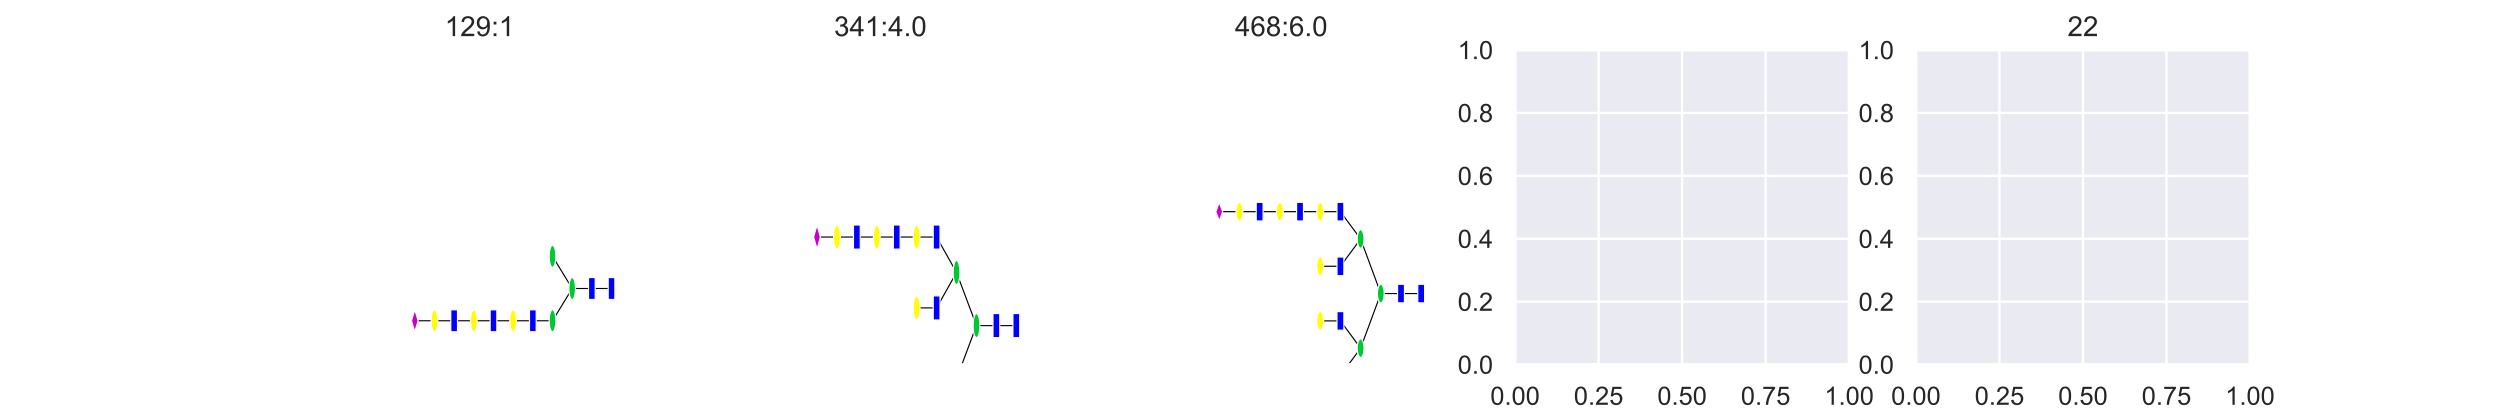 <?xml version="1.0" encoding="utf-8" standalone="no"?>
<!DOCTYPE svg PUBLIC "-//W3C//DTD SVG 1.1//EN"
  "http://www.w3.org/Graphics/SVG/1.1/DTD/svg11.dtd">
<!-- Created with matplotlib (https://matplotlib.org/) -->
<svg height="180pt" version="1.1" viewBox="0 0 1080 180" width="1080pt" xmlns="http://www.w3.org/2000/svg" xmlns:xlink="http://www.w3.org/1999/xlink">
 <defs>
  <style type="text/css">
*{stroke-linecap:butt;stroke-linejoin:round;}
  </style>
 </defs>
 <g id="figure_1">
  <g id="patch_1">
   <path d="M 0 180 
L 1080 180 
L 1080 0 
L 0 0 
z
" style="fill:#ffffff;"/>
  </g>
  <g id="axes_1">
   <g id="patch_2">
    <path d="M 135 157.5 
L 279.31 157.5 
L 279.31 21.6 
L 135 21.6 
z
" style="fill:#ffffff;"/>
   </g>
   <g id="patch_3">
    <path clip-path="url(#pb19d1fcb96)" d="M 187.693 138.563 
L 179.194 138.563 
" style="stroke:#000000;stroke-linejoin:miter;stroke-width:0.5;"/>
   </g>
   <g id="patch_4">
    <path clip-path="url(#pb19d1fcb96)" d="M 196.192 138.563 
L 187.693 138.563 
" style="stroke:#000000;stroke-linejoin:miter;stroke-width:0.5;"/>
   </g>
   <g id="patch_5">
    <path clip-path="url(#pb19d1fcb96)" d="M 204.691 138.563 
L 196.192 138.563 
" style="stroke:#000000;stroke-linejoin:miter;stroke-width:0.5;"/>
   </g>
   <g id="patch_6">
    <path clip-path="url(#pb19d1fcb96)" d="M 213.189 138.563 
L 204.691 138.563 
" style="stroke:#000000;stroke-linejoin:miter;stroke-width:0.5;"/>
   </g>
   <g id="patch_7">
    <path clip-path="url(#pb19d1fcb96)" d="M 221.688 138.563 
L 213.189 138.563 
" style="stroke:#000000;stroke-linejoin:miter;stroke-width:0.5;"/>
   </g>
   <g id="patch_8">
    <path clip-path="url(#pb19d1fcb96)" d="M 230.187 138.563 
L 221.688 138.563 
" style="stroke:#000000;stroke-linejoin:miter;stroke-width:0.5;"/>
   </g>
   <g id="patch_9">
    <path clip-path="url(#pb19d1fcb96)" d="M 238.686 138.563 
L 230.187 138.563 
" style="stroke:#000000;stroke-linejoin:miter;stroke-width:0.5;"/>
   </g>
   <g id="patch_10">
    <path clip-path="url(#pb19d1fcb96)" d="M 247.185 124.639 
L 238.686 138.563 
" style="stroke:#000000;stroke-linejoin:miter;stroke-width:0.5;"/>
   </g>
   <g id="patch_11">
    <path clip-path="url(#pb19d1fcb96)" d="M 247.185 124.639 
L 238.686 110.715 
" style="stroke:#000000;stroke-linejoin:miter;stroke-width:0.5;"/>
   </g>
   <g id="patch_12">
    <path clip-path="url(#pb19d1fcb96)" d="M 255.684 124.639 
L 247.185 124.639 
" style="stroke:#000000;stroke-linejoin:miter;stroke-width:0.5;"/>
   </g>
   <g id="patch_13">
    <path clip-path="url(#pb19d1fcb96)" d="M 264.182 124.639 
L 255.684 124.639 
" style="stroke:#000000;stroke-linejoin:miter;stroke-width:0.5;"/>
   </g>
   <g id="a34cf19bbc854d8590996428c7797530-1-node">
    <path clip-path="url(#pb19d1fcb96)" d="M 265.627 119.905 
L 265.627 129.373 
L 262.738 129.373 
L 262.738 119.905 
L 265.627 119.905 
z
" style="fill:#0000ff;stroke:#ffffff;stroke-linejoin:miter;stroke-width:0.5;"/>
   </g>
   <g id="a34cf19bbc854d8590996428c7797530-3-node">
    <path clip-path="url(#pb19d1fcb96)" d="M 257.128 119.905 
L 257.128 129.373 
L 254.239 129.373 
L 254.239 119.905 
L 257.128 119.905 
z
" style="fill:#0000ff;stroke:#ffffff;stroke-linejoin:miter;stroke-width:0.5;"/>
   </g>
   <g id="a34cf19bbc854d8590996428c7797530-5-node">
    <path clip-path="url(#pb19d1fcb96)" d="M 247.185 129.373 
C 247.568 129.373 247.935 128.874 248.206 127.987 
C 248.477 127.099 248.63 125.894 248.63 124.639 
C 248.63 123.383 248.477 122.179 248.206 121.291 
C 247.935 120.404 247.568 119.905 247.185 119.905 
C 246.802 119.905 246.434 120.404 246.163 121.291 
C 245.892 122.179 245.74 123.383 245.74 124.639 
C 245.74 125.894 245.892 127.099 246.163 127.987 
C 246.434 128.874 246.802 129.373 247.185 129.373 
z
" style="fill:#00c832;stroke:#ffffff;stroke-linejoin:miter;stroke-width:0.5;"/>
   </g>
   <g id="a34cf19bbc854d8590996428c7797530-7-node">
    <path clip-path="url(#pb19d1fcb96)" d="M 238.686 143.297 
C 239.069 143.297 239.437 142.799 239.708 141.911 
C 239.978 141.023 240.131 139.819 240.131 138.563 
C 240.131 137.308 239.978 136.103 239.708 135.216 
C 239.437 134.328 239.069 133.829 238.686 133.829 
C 238.303 133.829 237.935 134.328 237.664 135.216 
C 237.393 136.103 237.241 137.308 237.241 138.563 
C 237.241 139.819 237.393 141.023 237.664 141.911 
C 237.935 142.799 238.303 143.297 238.686 143.297 
z
" style="fill:#00c832;stroke:#ffffff;stroke-linejoin:miter;stroke-width:0.5;"/>
   </g>
   <g id="a34cf19bbc854d8590996428c7797530-8-node">
    <path clip-path="url(#pb19d1fcb96)" d="M 231.632 133.829 
L 231.632 143.297 
L 228.742 143.297 
L 228.742 133.829 
L 231.632 133.829 
z
" style="fill:#0000ff;stroke:#ffffff;stroke-linejoin:miter;stroke-width:0.5;"/>
   </g>
   <g id="a34cf19bbc854d8590996428c7797530-10-node">
    <path clip-path="url(#pb19d1fcb96)" d="M 221.688 143.297 
C 222.071 143.297 222.439 142.799 222.71 141.911 
C 222.981 141.023 223.133 139.819 223.133 138.563 
C 223.133 137.308 222.981 136.103 222.71 135.216 
C 222.439 134.328 222.071 133.829 221.688 133.829 
C 221.305 133.829 220.938 134.328 220.667 135.216 
C 220.396 136.103 220.243 137.308 220.243 138.563 
C 220.243 139.819 220.396 141.023 220.667 141.911 
C 220.938 142.799 221.305 143.297 221.688 143.297 
z
" style="fill:#ffff00;stroke:#ffffff;stroke-linejoin:miter;stroke-width:0.5;"/>
   </g>
   <g id="a34cf19bbc854d8590996428c7797530-11-node">
    <path clip-path="url(#pb19d1fcb96)" d="M 214.634 133.829 
L 214.634 143.297 
L 211.745 143.297 
L 211.745 133.829 
L 214.634 133.829 
z
" style="fill:#0000ff;stroke:#ffffff;stroke-linejoin:miter;stroke-width:0.5;"/>
   </g>
   <g id="a34cf19bbc854d8590996428c7797530-13-node">
    <path clip-path="url(#pb19d1fcb96)" d="M 204.691 143.297 
C 205.074 143.297 205.441 142.799 205.712 141.911 
C 205.983 141.023 206.135 139.819 206.135 138.563 
C 206.135 137.308 205.983 136.103 205.712 135.216 
C 205.441 134.328 205.074 133.829 204.691 133.829 
C 204.307 133.829 203.94 134.328 203.669 135.216 
C 203.398 136.103 203.246 137.308 203.246 138.563 
C 203.246 139.819 203.398 141.023 203.669 141.911 
C 203.94 142.799 204.307 143.297 204.691 143.297 
z
" style="fill:#ffff00;stroke:#ffffff;stroke-linejoin:miter;stroke-width:0.5;"/>
   </g>
   <g id="a34cf19bbc854d8590996428c7797530-14-node">
    <path clip-path="url(#pb19d1fcb96)" d="M 197.636 133.829 
L 197.636 143.297 
L 194.747 143.297 
L 194.747 133.829 
L 197.636 133.829 
z
" style="fill:#0000ff;stroke:#ffffff;stroke-linejoin:miter;stroke-width:0.5;"/>
   </g>
   <g id="a34cf19bbc854d8590996428c7797530-16-node">
    <path clip-path="url(#pb19d1fcb96)" d="M 187.693 143.297 
C 188.076 143.297 188.444 142.799 188.714 141.911 
C 188.985 141.023 189.138 139.819 189.138 138.563 
C 189.138 137.308 188.985 136.103 188.714 135.216 
C 188.444 134.328 188.076 133.829 187.693 133.829 
C 187.31 133.829 186.942 134.328 186.671 135.216 
C 186.4 136.103 186.248 137.308 186.248 138.563 
C 186.248 139.819 186.4 141.023 186.671 141.911 
C 186.942 142.799 187.31 143.297 187.693 143.297 
z
" style="fill:#ffff00;stroke:#ffffff;stroke-linejoin:miter;stroke-width:0.5;"/>
   </g>
   <g id="a34cf19bbc854d8590996428c7797530-17-node">
    <path clip-path="url(#pb19d1fcb96)" d="M 179.194 133.829 
L 177.749 138.563 
L 179.194 143.297 
L 180.639 138.563 
z
" style="fill:#c800c8;stroke:#ffffff;stroke-linejoin:miter;stroke-width:0.5;"/>
   </g>
   <g id="a34cf19bbc854d8590996428c7797530-6-node">
    <path clip-path="url(#pb19d1fcb96)" d="M 238.686 115.449 
C 239.069 115.449 239.437 114.95 239.708 114.062 
C 239.978 113.175 240.131 111.97 240.131 110.715 
C 240.131 109.459 239.978 108.255 239.708 107.367 
C 239.437 106.479 239.069 105.981 238.686 105.981 
C 238.303 105.981 237.935 106.479 237.664 107.367 
C 237.393 108.255 237.241 109.459 237.241 110.715 
C 237.241 111.97 237.393 113.175 237.664 114.062 
C 237.935 114.95 238.303 115.449 238.686 115.449 
z
" style="fill:#00c832;stroke:#ffffff;stroke-linejoin:miter;stroke-width:0.5;"/>
   </g>
   <g id="patch_14">
    <path d="M 135 157.5 
L 135 21.6 
" style="fill:none;stroke:#ffffff;stroke-linecap:square;stroke-linejoin:miter;stroke-width:1.25;"/>
   </g>
   <g id="patch_15">
    <path d="M 279.31 157.5 
L 279.31 21.6 
" style="fill:none;stroke:#ffffff;stroke-linecap:square;stroke-linejoin:miter;stroke-width:1.25;"/>
   </g>
   <g id="patch_16">
    <path d="M 135 157.5 
L 279.31 157.5 
" style="fill:none;stroke:#ffffff;stroke-linecap:square;stroke-linejoin:miter;stroke-width:1.25;"/>
   </g>
   <g id="patch_17">
    <path d="M 135 21.6 
L 279.31 21.6 
" style="fill:none;stroke:#ffffff;stroke-linecap:square;stroke-linejoin:miter;stroke-width:1.25;"/>
   </g>
   <g id="text_1">
    <!-- 129:1 -->
    <defs>
     <path d="M 37.25 0 
L 28.469 0 
L 28.469 56 
Q 25.297 52.984 20.141 49.953 
Q 14.984 46.922 10.891 45.406 
L 10.891 53.906 
Q 18.266 57.375 23.781 62.297 
Q 29.297 67.234 31.594 71.875 
L 37.25 71.875 
z
" id="ArialMT-49"/>
     <path d="M 50.344 8.453 
L 50.344 0 
L 3.031 0 
Q 2.938 3.172 4.047 6.109 
Q 5.859 10.938 9.828 15.625 
Q 13.812 20.312 21.344 26.469 
Q 33.016 36.031 37.109 41.625 
Q 41.219 47.219 41.219 52.203 
Q 41.219 57.422 37.469 61 
Q 33.734 64.594 27.734 64.594 
Q 21.391 64.594 17.578 60.781 
Q 13.766 56.984 13.719 50.25 
L 4.688 51.172 
Q 5.609 61.281 11.656 66.578 
Q 17.719 71.875 27.938 71.875 
Q 38.234 71.875 44.234 66.156 
Q 50.25 60.453 50.25 52 
Q 50.25 47.703 48.484 43.547 
Q 46.734 39.406 42.656 34.812 
Q 38.578 30.219 29.109 22.219 
Q 21.188 15.578 18.938 13.203 
Q 16.703 10.844 15.234 8.453 
z
" id="ArialMT-50"/>
     <path d="M 5.469 16.547 
L 13.922 17.328 
Q 14.984 11.375 18.016 8.688 
Q 21.047 6 25.781 6 
Q 29.828 6 32.875 7.859 
Q 35.938 9.719 37.891 12.812 
Q 39.844 15.922 41.156 21.188 
Q 42.484 26.469 42.484 31.938 
Q 42.484 32.516 42.438 33.688 
Q 39.797 29.5 35.234 26.875 
Q 30.672 24.266 25.344 24.266 
Q 16.453 24.266 10.297 30.703 
Q 4.156 37.156 4.156 47.703 
Q 4.156 58.594 10.578 65.234 
Q 17 71.875 26.656 71.875 
Q 33.641 71.875 39.422 68.109 
Q 45.219 64.359 48.219 57.391 
Q 51.219 50.438 51.219 37.25 
Q 51.219 23.531 48.234 15.406 
Q 45.266 7.281 39.375 3.031 
Q 33.5 -1.219 25.594 -1.219 
Q 17.188 -1.219 11.859 3.438 
Q 6.547 8.109 5.469 16.547 
z
M 41.453 48.141 
Q 41.453 55.719 37.422 60.156 
Q 33.406 64.594 27.734 64.594 
Q 21.875 64.594 17.531 59.812 
Q 13.188 55.031 13.188 47.406 
Q 13.188 40.578 17.312 36.297 
Q 21.438 32.031 27.484 32.031 
Q 33.594 32.031 37.516 36.297 
Q 41.453 40.578 41.453 48.141 
z
" id="ArialMT-57"/>
     <path d="M 9.031 41.844 
L 9.031 51.859 
L 19.047 51.859 
L 19.047 41.844 
z
M 9.031 0 
L 9.031 10.016 
L 19.047 10.016 
L 19.047 0 
z
" id="ArialMT-58"/>
    </defs>
    <g style="fill:#262626;" transform="translate(192.142 15.6)scale(0.12 -0.12)">
     <use xlink:href="#ArialMT-49"/>
     <use x="55.615" xlink:href="#ArialMT-50"/>
     <use x="111.23" xlink:href="#ArialMT-57"/>
     <use x="166.846" xlink:href="#ArialMT-58"/>
     <use x="194.629" xlink:href="#ArialMT-49"/>
    </g>
   </g>
  </g>
  <g id="axes_2">
   <g id="patch_18">
    <path d="M 308.172 157.5 
L 452.483 157.5 
L 452.483 21.6 
L 308.172 21.6 
z
" style="fill:#ffffff;"/>
   </g>
   <g id="patch_19">
    <path clip-path="url(#p1a76022e12)" d="M 404.609 163.622 
L 395.999 163.622 
" style="stroke:#000000;stroke-linejoin:miter;stroke-width:0.5;"/>
   </g>
   <g id="patch_20">
    <path clip-path="url(#p1a76022e12)" d="M 413.219 163.622 
L 404.609 163.622 
" style="stroke:#000000;stroke-linejoin:miter;stroke-width:0.5;"/>
   </g>
   <g id="patch_21">
    <path clip-path="url(#p1a76022e12)" d="M 421.83 140.666 
L 413.219 163.622 
" style="stroke:#000000;stroke-linejoin:miter;stroke-width:0.5;"/>
   </g>
   <g id="patch_22">
    <path clip-path="url(#p1a76022e12)" d="M 404.609 133.014 
L 395.999 133.014 
" style="stroke:#000000;stroke-linejoin:miter;stroke-width:0.5;"/>
   </g>
   <g id="patch_23">
    <path clip-path="url(#p1a76022e12)" d="M 413.219 117.709 
L 404.609 133.014 
" style="stroke:#000000;stroke-linejoin:miter;stroke-width:0.5;"/>
   </g>
   <g id="patch_24">
    <path clip-path="url(#p1a76022e12)" d="M 361.557 102.405 
L 352.947 102.405 
" style="stroke:#000000;stroke-linejoin:miter;stroke-width:0.5;"/>
   </g>
   <g id="patch_25">
    <path clip-path="url(#p1a76022e12)" d="M 370.167 102.405 
L 361.557 102.405 
" style="stroke:#000000;stroke-linejoin:miter;stroke-width:0.5;"/>
   </g>
   <g id="patch_26">
    <path clip-path="url(#p1a76022e12)" d="M 378.778 102.405 
L 370.167 102.405 
" style="stroke:#000000;stroke-linejoin:miter;stroke-width:0.5;"/>
   </g>
   <g id="patch_27">
    <path clip-path="url(#p1a76022e12)" d="M 387.388 102.405 
L 378.778 102.405 
" style="stroke:#000000;stroke-linejoin:miter;stroke-width:0.5;"/>
   </g>
   <g id="patch_28">
    <path clip-path="url(#p1a76022e12)" d="M 395.999 102.405 
L 387.388 102.405 
" style="stroke:#000000;stroke-linejoin:miter;stroke-width:0.5;"/>
   </g>
   <g id="patch_29">
    <path clip-path="url(#p1a76022e12)" d="M 404.609 102.405 
L 395.999 102.405 
" style="stroke:#000000;stroke-linejoin:miter;stroke-width:0.5;"/>
   </g>
   <g id="patch_30">
    <path clip-path="url(#p1a76022e12)" d="M 413.219 117.709 
L 404.609 102.405 
" style="stroke:#000000;stroke-linejoin:miter;stroke-width:0.5;"/>
   </g>
   <g id="patch_31">
    <path clip-path="url(#p1a76022e12)" d="M 421.83 140.666 
L 413.219 117.709 
" style="stroke:#000000;stroke-linejoin:miter;stroke-width:0.5;"/>
   </g>
   <g id="patch_32">
    <path clip-path="url(#p1a76022e12)" d="M 430.44 140.666 
L 421.83 140.666 
" style="stroke:#000000;stroke-linejoin:miter;stroke-width:0.5;"/>
   </g>
   <g id="patch_33">
    <path clip-path="url(#p1a76022e12)" d="M 439.051 140.666 
L 430.44 140.666 
" style="stroke:#000000;stroke-linejoin:miter;stroke-width:0.5;"/>
   </g>
   <g id="cb781b14053b43a2ba4ad0fd1d20866e-1-node">
    <path clip-path="url(#p1a76022e12)" d="M 440.514 135.462 
L 440.514 145.869 
L 437.587 145.869 
L 437.587 135.462 
L 440.514 135.462 
z
" style="fill:#0000ff;stroke:#ffffff;stroke-linejoin:miter;stroke-width:0.5;"/>
   </g>
   <g id="cb781b14053b43a2ba4ad0fd1d20866e-3-node">
    <path clip-path="url(#p1a76022e12)" d="M 431.904 135.462 
L 431.904 145.869 
L 428.976 145.869 
L 428.976 135.462 
L 431.904 135.462 
z
" style="fill:#0000ff;stroke:#ffffff;stroke-linejoin:miter;stroke-width:0.5;"/>
   </g>
   <g id="cb781b14053b43a2ba4ad0fd1d20866e-5-node">
    <path clip-path="url(#p1a76022e12)" d="M 421.83 145.869 
C 422.218 145.869 422.59 145.321 422.865 144.345 
C 423.139 143.369 423.293 142.045 423.293 140.666 
C 423.293 139.286 423.139 137.962 422.865 136.986 
C 422.59 136.01 422.218 135.462 421.83 135.462 
C 421.442 135.462 421.069 136.01 420.795 136.986 
C 420.52 137.962 420.366 139.286 420.366 140.666 
C 420.366 142.045 420.52 143.369 420.795 144.345 
C 421.069 145.321 421.442 145.869 421.83 145.869 
z
" style="fill:#00c832;stroke:#ffffff;stroke-linejoin:miter;stroke-width:0.5;"/>
   </g>
   <g id="cb781b14053b43a2ba4ad0fd1d20866e-21-node">
    <path clip-path="url(#p1a76022e12)" d="M 413.219 168.825 
C 413.608 168.825 413.98 168.277 414.254 167.301 
C 414.529 166.325 414.683 165.002 414.683 163.622 
C 414.683 162.242 414.529 160.918 414.254 159.942 
C 413.98 158.967 413.608 158.418 413.219 158.418 
C 412.831 158.418 412.459 158.967 412.184 159.942 
C 411.91 160.918 411.756 162.242 411.756 163.622 
C 411.756 165.002 411.91 166.325 412.184 167.301 
C 412.459 168.277 412.831 168.825 413.219 168.825 
z
" style="fill:#00c832;stroke:#ffffff;stroke-linejoin:miter;stroke-width:0.5;"/>
   </g>
   <g id="cb781b14053b43a2ba4ad0fd1d20866e-22-node">
    <path clip-path="url(#p1a76022e12)" d="M 406.073 158.418 
L 406.073 168.825 
L 403.145 168.825 
L 403.145 158.418 
L 406.073 158.418 
z
" style="fill:#0000ff;stroke:#ffffff;stroke-linejoin:miter;stroke-width:0.5;"/>
   </g>
   <g id="cb781b14053b43a2ba4ad0fd1d20866e-24-node">
    <path clip-path="url(#p1a76022e12)" d="M 395.999 168.825 
C 396.387 168.825 396.759 168.277 397.034 167.301 
C 397.308 166.325 397.462 165.002 397.462 163.622 
C 397.462 162.242 397.308 160.918 397.034 159.942 
C 396.759 158.967 396.387 158.418 395.999 158.418 
C 395.61 158.418 395.238 158.967 394.963 159.942 
C 394.689 160.918 394.535 162.242 394.535 163.622 
C 394.535 165.002 394.689 166.325 394.963 167.301 
C 395.238 168.277 395.61 168.825 395.999 168.825 
z
" style="fill:#ffff00;stroke:#ffffff;stroke-linejoin:miter;stroke-width:0.5;"/>
   </g>
   <g id="cb781b14053b43a2ba4ad0fd1d20866e-6-node">
    <path clip-path="url(#p1a76022e12)" d="M 413.219 122.913 
C 413.608 122.913 413.98 122.365 414.254 121.389 
C 414.529 120.413 414.683 119.089 414.683 117.709 
C 414.683 116.33 414.529 115.006 414.254 114.03 
C 413.98 113.054 413.608 112.506 413.219 112.506 
C 412.831 112.506 412.459 113.054 412.184 114.03 
C 411.91 115.006 411.756 116.33 411.756 117.709 
C 411.756 119.089 411.91 120.413 412.184 121.389 
C 412.459 122.365 412.831 122.913 413.219 122.913 
z
" style="fill:#00c832;stroke:#ffffff;stroke-linejoin:miter;stroke-width:0.5;"/>
   </g>
   <g id="cb781b14053b43a2ba4ad0fd1d20866e-18-node">
    <path clip-path="url(#p1a76022e12)" d="M 406.073 127.81 
L 406.073 138.217 
L 403.145 138.217 
L 403.145 127.81 
L 406.073 127.81 
z
" style="fill:#0000ff;stroke:#ffffff;stroke-linejoin:miter;stroke-width:0.5;"/>
   </g>
   <g id="cb781b14053b43a2ba4ad0fd1d20866e-20-node">
    <path clip-path="url(#p1a76022e12)" d="M 395.999 138.217 
C 396.387 138.217 396.759 137.669 397.034 136.693 
C 397.308 135.717 397.462 134.393 397.462 133.014 
C 397.462 131.634 397.308 130.31 397.034 129.334 
C 396.759 128.358 396.387 127.81 395.999 127.81 
C 395.61 127.81 395.238 128.358 394.963 129.334 
C 394.689 130.31 394.535 131.634 394.535 133.014 
C 394.535 134.393 394.689 135.717 394.963 136.693 
C 395.238 137.669 395.61 138.217 395.999 138.217 
z
" style="fill:#ffff00;stroke:#ffffff;stroke-linejoin:miter;stroke-width:0.5;"/>
   </g>
   <g id="cb781b14053b43a2ba4ad0fd1d20866e-7-node">
    <path clip-path="url(#p1a76022e12)" d="M 406.073 97.202 
L 406.073 107.609 
L 403.145 107.609 
L 403.145 97.202 
L 406.073 97.202 
z
" style="fill:#0000ff;stroke:#ffffff;stroke-linejoin:miter;stroke-width:0.5;"/>
   </g>
   <g id="cb781b14053b43a2ba4ad0fd1d20866e-9-node">
    <path clip-path="url(#p1a76022e12)" d="M 395.999 107.609 
C 396.387 107.609 396.759 107.061 397.034 106.085 
C 397.308 105.109 397.462 103.785 397.462 102.405 
C 397.462 101.025 397.308 99.702 397.034 98.726 
C 396.759 97.75 396.387 97.202 395.999 97.202 
C 395.61 97.202 395.238 97.75 394.963 98.726 
C 394.689 99.702 394.535 101.025 394.535 102.405 
C 394.535 103.785 394.689 105.109 394.963 106.085 
C 395.238 107.061 395.61 107.609 395.999 107.609 
z
" style="fill:#ffff00;stroke:#ffffff;stroke-linejoin:miter;stroke-width:0.5;"/>
   </g>
   <g id="cb781b14053b43a2ba4ad0fd1d20866e-10-node">
    <path clip-path="url(#p1a76022e12)" d="M 388.852 97.202 
L 388.852 107.609 
L 385.924 107.609 
L 385.924 97.202 
L 388.852 97.202 
z
" style="fill:#0000ff;stroke:#ffffff;stroke-linejoin:miter;stroke-width:0.5;"/>
   </g>
   <g id="cb781b14053b43a2ba4ad0fd1d20866e-12-node">
    <path clip-path="url(#p1a76022e12)" d="M 378.778 107.609 
C 379.166 107.609 379.538 107.061 379.813 106.085 
C 380.087 105.109 380.241 103.785 380.241 102.405 
C 380.241 101.025 380.087 99.702 379.813 98.726 
C 379.538 97.75 379.166 97.202 378.778 97.202 
C 378.39 97.202 378.017 97.75 377.743 98.726 
C 377.468 99.702 377.314 101.025 377.314 102.405 
C 377.314 103.785 377.468 105.109 377.743 106.085 
C 378.017 107.061 378.39 107.609 378.778 107.609 
z
" style="fill:#ffff00;stroke:#ffffff;stroke-linejoin:miter;stroke-width:0.5;"/>
   </g>
   <g id="cb781b14053b43a2ba4ad0fd1d20866e-13-node">
    <path clip-path="url(#p1a76022e12)" d="M 371.631 97.202 
L 371.631 107.609 
L 368.704 107.609 
L 368.704 97.202 
L 371.631 97.202 
z
" style="fill:#0000ff;stroke:#ffffff;stroke-linejoin:miter;stroke-width:0.5;"/>
   </g>
   <g id="cb781b14053b43a2ba4ad0fd1d20866e-15-node">
    <path clip-path="url(#p1a76022e12)" d="M 361.557 107.609 
C 361.945 107.609 362.317 107.061 362.592 106.085 
C 362.866 105.109 363.021 103.785 363.021 102.405 
C 363.021 101.025 362.866 99.702 362.592 98.726 
C 362.317 97.75 361.945 97.202 361.557 97.202 
C 361.169 97.202 360.796 97.75 360.522 98.726 
C 360.247 99.702 360.093 101.025 360.093 102.405 
C 360.093 103.785 360.247 105.109 360.522 106.085 
C 360.796 107.061 361.169 107.609 361.557 107.609 
z
" style="fill:#ffff00;stroke:#ffffff;stroke-linejoin:miter;stroke-width:0.5;"/>
   </g>
   <g id="cb781b14053b43a2ba4ad0fd1d20866e-16-node">
    <path clip-path="url(#p1a76022e12)" d="M 352.947 97.202 
L 351.483 102.405 
L 352.947 107.609 
L 354.41 102.405 
z
" style="fill:#c800c8;stroke:#ffffff;stroke-linejoin:miter;stroke-width:0.5;"/>
   </g>
   <g id="patch_34">
    <path d="M 308.172 157.5 
L 308.172 21.6 
" style="fill:none;stroke:#ffffff;stroke-linecap:square;stroke-linejoin:miter;stroke-width:1.25;"/>
   </g>
   <g id="patch_35">
    <path d="M 452.483 157.5 
L 452.483 21.6 
" style="fill:none;stroke:#ffffff;stroke-linecap:square;stroke-linejoin:miter;stroke-width:1.25;"/>
   </g>
   <g id="patch_36">
    <path d="M 308.172 157.5 
L 452.483 157.5 
" style="fill:none;stroke:#ffffff;stroke-linecap:square;stroke-linejoin:miter;stroke-width:1.25;"/>
   </g>
   <g id="patch_37">
    <path d="M 308.172 21.6 
L 452.483 21.6 
" style="fill:none;stroke:#ffffff;stroke-linecap:square;stroke-linejoin:miter;stroke-width:1.25;"/>
   </g>
   <g id="text_2">
    <!-- 341:4.0 -->
    <defs>
     <path d="M 4.203 18.891 
L 12.984 20.062 
Q 14.5 12.594 18.141 9.297 
Q 21.781 6 27 6 
Q 33.203 6 37.469 10.297 
Q 41.75 14.594 41.75 20.953 
Q 41.75 27 37.797 30.922 
Q 33.844 34.859 27.734 34.859 
Q 25.25 34.859 21.531 33.891 
L 22.516 41.609 
Q 23.391 41.5 23.922 41.5 
Q 29.547 41.5 34.031 44.422 
Q 38.531 47.359 38.531 53.469 
Q 38.531 58.297 35.25 61.469 
Q 31.984 64.656 26.812 64.656 
Q 21.688 64.656 18.266 61.422 
Q 14.844 58.203 13.875 51.766 
L 5.078 53.328 
Q 6.688 62.156 12.391 67.016 
Q 18.109 71.875 26.609 71.875 
Q 32.469 71.875 37.391 69.359 
Q 42.328 66.844 44.938 62.5 
Q 47.562 58.156 47.562 53.266 
Q 47.562 48.641 45.062 44.828 
Q 42.578 41.016 37.703 38.766 
Q 44.047 37.312 47.562 32.688 
Q 51.078 28.078 51.078 21.141 
Q 51.078 11.766 44.234 5.25 
Q 37.406 -1.266 26.953 -1.266 
Q 17.531 -1.266 11.297 4.344 
Q 5.078 9.969 4.203 18.891 
z
" id="ArialMT-51"/>
     <path d="M 32.328 0 
L 32.328 17.141 
L 1.266 17.141 
L 1.266 25.203 
L 33.938 71.578 
L 41.109 71.578 
L 41.109 25.203 
L 50.781 25.203 
L 50.781 17.141 
L 41.109 17.141 
L 41.109 0 
z
M 32.328 25.203 
L 32.328 57.469 
L 9.906 25.203 
z
" id="ArialMT-52"/>
     <path d="M 9.078 0 
L 9.078 10.016 
L 19.094 10.016 
L 19.094 0 
z
" id="ArialMT-46"/>
     <path d="M 4.156 35.297 
Q 4.156 48 6.766 55.734 
Q 9.375 63.484 14.516 67.672 
Q 19.672 71.875 27.484 71.875 
Q 33.25 71.875 37.594 69.547 
Q 41.938 67.234 44.766 62.859 
Q 47.609 58.5 49.219 52.219 
Q 50.828 45.953 50.828 35.297 
Q 50.828 22.703 48.234 14.969 
Q 45.656 7.234 40.5 3 
Q 35.359 -1.219 27.484 -1.219 
Q 17.141 -1.219 11.234 6.203 
Q 4.156 15.141 4.156 35.297 
z
M 13.188 35.297 
Q 13.188 17.672 17.312 11.828 
Q 21.438 6 27.484 6 
Q 33.547 6 37.672 11.859 
Q 41.797 17.719 41.797 35.297 
Q 41.797 52.984 37.672 58.781 
Q 33.547 64.594 27.391 64.594 
Q 21.344 64.594 17.719 59.469 
Q 13.188 52.938 13.188 35.297 
z
" id="ArialMT-48"/>
    </defs>
    <g style="fill:#262626;" transform="translate(360.311 15.6)scale(0.12 -0.12)">
     <use xlink:href="#ArialMT-51"/>
     <use x="55.615" xlink:href="#ArialMT-52"/>
     <use x="111.23" xlink:href="#ArialMT-49"/>
     <use x="166.846" xlink:href="#ArialMT-58"/>
     <use x="194.629" xlink:href="#ArialMT-52"/>
     <use x="250.244" xlink:href="#ArialMT-46"/>
     <use x="278.027" xlink:href="#ArialMT-48"/>
    </g>
   </g>
  </g>
  <g id="axes_3">
   <g id="patch_38">
    <path d="M 481.345 157.5 
L 625.655 157.5 
L 625.655 21.6 
L 481.345 21.6 
z
" style="fill:#ffffff;"/>
   </g>
   <g id="patch_39">
    <path clip-path="url(#pc609ae3a7e)" d="M 579.064 162.219 
L 570.339 162.219 
" style="stroke:#000000;stroke-linejoin:miter;stroke-width:0.5;"/>
   </g>
   <g id="patch_40">
    <path clip-path="url(#pc609ae3a7e)" d="M 587.789 150.422 
L 579.064 162.219 
" style="stroke:#000000;stroke-linejoin:miter;stroke-width:0.5;"/>
   </g>
   <g id="patch_41">
    <path clip-path="url(#pc609ae3a7e)" d="M 579.064 138.625 
L 570.339 138.625 
" style="stroke:#000000;stroke-linejoin:miter;stroke-width:0.5;"/>
   </g>
   <g id="patch_42">
    <path clip-path="url(#pc609ae3a7e)" d="M 587.789 150.422 
L 579.064 138.625 
" style="stroke:#000000;stroke-linejoin:miter;stroke-width:0.5;"/>
   </g>
   <g id="patch_43">
    <path clip-path="url(#pc609ae3a7e)" d="M 596.514 126.828 
L 587.789 150.422 
" style="stroke:#000000;stroke-linejoin:miter;stroke-width:0.5;"/>
   </g>
   <g id="patch_44">
    <path clip-path="url(#pc609ae3a7e)" d="M 579.064 115.031 
L 570.339 115.031 
" style="stroke:#000000;stroke-linejoin:miter;stroke-width:0.5;"/>
   </g>
   <g id="patch_45">
    <path clip-path="url(#pc609ae3a7e)" d="M 587.789 103.234 
L 579.064 115.031 
" style="stroke:#000000;stroke-linejoin:miter;stroke-width:0.5;"/>
   </g>
   <g id="patch_46">
    <path clip-path="url(#pc609ae3a7e)" d="M 535.439 91.438 
L 526.714 91.438 
" style="stroke:#000000;stroke-linejoin:miter;stroke-width:0.5;"/>
   </g>
   <g id="patch_47">
    <path clip-path="url(#pc609ae3a7e)" d="M 544.164 91.438 
L 535.439 91.438 
" style="stroke:#000000;stroke-linejoin:miter;stroke-width:0.5;"/>
   </g>
   <g id="patch_48">
    <path clip-path="url(#pc609ae3a7e)" d="M 552.889 91.438 
L 544.164 91.438 
" style="stroke:#000000;stroke-linejoin:miter;stroke-width:0.5;"/>
   </g>
   <g id="patch_49">
    <path clip-path="url(#pc609ae3a7e)" d="M 561.614 91.438 
L 552.889 91.438 
" style="stroke:#000000;stroke-linejoin:miter;stroke-width:0.5;"/>
   </g>
   <g id="patch_50">
    <path clip-path="url(#pc609ae3a7e)" d="M 570.339 91.438 
L 561.614 91.438 
" style="stroke:#000000;stroke-linejoin:miter;stroke-width:0.5;"/>
   </g>
   <g id="patch_51">
    <path clip-path="url(#pc609ae3a7e)" d="M 579.064 91.438 
L 570.339 91.438 
" style="stroke:#000000;stroke-linejoin:miter;stroke-width:0.5;"/>
   </g>
   <g id="patch_52">
    <path clip-path="url(#pc609ae3a7e)" d="M 587.789 103.234 
L 579.064 91.438 
" style="stroke:#000000;stroke-linejoin:miter;stroke-width:0.5;"/>
   </g>
   <g id="patch_53">
    <path clip-path="url(#pc609ae3a7e)" d="M 596.514 126.828 
L 587.789 103.234 
" style="stroke:#000000;stroke-linejoin:miter;stroke-width:0.5;"/>
   </g>
   <g id="patch_54">
    <path clip-path="url(#pc609ae3a7e)" d="M 605.239 126.828 
L 596.514 126.828 
" style="stroke:#000000;stroke-linejoin:miter;stroke-width:0.5;"/>
   </g>
   <g id="patch_55">
    <path clip-path="url(#pc609ae3a7e)" d="M 613.964 126.828 
L 605.239 126.828 
" style="stroke:#000000;stroke-linejoin:miter;stroke-width:0.5;"/>
   </g>
   <g id="a0134dfd12974dff8ea24adf485b257a-1-node">
    <path clip-path="url(#pc609ae3a7e)" d="M 615.447 122.817 
L 615.447 130.839 
L 612.481 130.839 
L 612.481 122.817 
L 615.447 122.817 
z
" style="fill:#0000ff;stroke:#ffffff;stroke-linejoin:miter;stroke-width:0.5;"/>
   </g>
   <g id="a0134dfd12974dff8ea24adf485b257a-3-node">
    <path clip-path="url(#pc609ae3a7e)" d="M 606.722 122.817 
L 606.722 130.839 
L 603.756 130.839 
L 603.756 122.817 
L 606.722 122.817 
z
" style="fill:#0000ff;stroke:#ffffff;stroke-linejoin:miter;stroke-width:0.5;"/>
   </g>
   <g id="a0134dfd12974dff8ea24adf485b257a-5-node">
    <path clip-path="url(#pc609ae3a7e)" d="M 596.514 130.839 
C 596.907 130.839 597.285 130.416 597.563 129.664 
C 597.841 128.912 597.997 127.892 597.997 126.828 
C 597.997 125.764 597.841 124.744 597.563 123.992 
C 597.285 123.24 596.907 122.817 596.514 122.817 
C 596.121 122.817 595.743 123.24 595.465 123.992 
C 595.187 124.744 595.031 125.764 595.031 126.828 
C 595.031 127.892 595.187 128.912 595.465 129.664 
C 595.743 130.416 596.121 130.839 596.514 130.839 
z
" style="fill:#00c832;stroke:#ffffff;stroke-linejoin:miter;stroke-width:0.5;"/>
   </g>
   <g id="a0134dfd12974dff8ea24adf485b257a-21-node">
    <path clip-path="url(#pc609ae3a7e)" d="M 587.789 154.433 
C 588.182 154.433 588.56 154.01 588.838 153.258 
C 589.116 152.506 589.272 151.486 589.272 150.422 
C 589.272 149.358 589.116 148.338 588.838 147.586 
C 588.56 146.834 588.182 146.411 587.789 146.411 
C 587.396 146.411 587.018 146.834 586.74 147.586 
C 586.462 148.338 586.306 149.358 586.306 150.422 
C 586.306 151.486 586.462 152.506 586.74 153.258 
C 587.018 154.01 587.396 154.433 587.789 154.433 
z
" style="fill:#00c832;stroke:#ffffff;stroke-linejoin:miter;stroke-width:0.5;"/>
   </g>
   <g id="a0134dfd12974dff8ea24adf485b257a-25-node">
    <path clip-path="url(#pc609ae3a7e)" d="M 580.547 158.208 
L 580.547 166.23 
L 577.581 166.23 
L 577.581 158.208 
L 580.547 158.208 
z
" style="fill:#0000ff;stroke:#ffffff;stroke-linejoin:miter;stroke-width:0.5;"/>
   </g>
   <g id="a0134dfd12974dff8ea24adf485b257a-27-node">
    <path clip-path="url(#pc609ae3a7e)" d="M 570.339 166.23 
C 570.732 166.23 571.11 165.807 571.388 165.055 
C 571.666 164.303 571.822 163.282 571.822 162.219 
C 571.822 161.155 571.666 160.135 571.388 159.383 
C 571.11 158.63 570.732 158.208 570.339 158.208 
C 569.946 158.208 569.568 158.63 569.29 159.383 
C 569.012 160.135 568.856 161.155 568.856 162.219 
C 568.856 163.282 569.012 164.303 569.29 165.055 
C 569.568 165.807 569.946 166.23 570.339 166.23 
z
" style="fill:#ffff00;stroke:#ffffff;stroke-linejoin:miter;stroke-width:0.5;"/>
   </g>
   <g id="a0134dfd12974dff8ea24adf485b257a-22-node">
    <path clip-path="url(#pc609ae3a7e)" d="M 580.547 134.614 
L 580.547 142.636 
L 577.581 142.636 
L 577.581 134.614 
L 580.547 134.614 
z
" style="fill:#0000ff;stroke:#ffffff;stroke-linejoin:miter;stroke-width:0.5;"/>
   </g>
   <g id="a0134dfd12974dff8ea24adf485b257a-24-node">
    <path clip-path="url(#pc609ae3a7e)" d="M 570.339 142.636 
C 570.732 142.636 571.11 142.213 571.388 141.461 
C 571.666 140.709 571.822 139.689 571.822 138.625 
C 571.822 137.561 571.666 136.541 571.388 135.789 
C 571.11 135.037 570.732 134.614 570.339 134.614 
C 569.946 134.614 569.568 135.037 569.29 135.789 
C 569.012 136.541 568.856 137.561 568.856 138.625 
C 568.856 139.689 569.012 140.709 569.29 141.461 
C 569.568 142.213 569.946 142.636 570.339 142.636 
z
" style="fill:#ffff00;stroke:#ffffff;stroke-linejoin:miter;stroke-width:0.5;"/>
   </g>
   <g id="a0134dfd12974dff8ea24adf485b257a-6-node">
    <path clip-path="url(#pc609ae3a7e)" d="M 587.789 107.245 
C 588.182 107.245 588.56 106.823 588.838 106.071 
C 589.116 105.318 589.272 104.298 589.272 103.234 
C 589.272 102.171 589.116 101.15 588.838 100.398 
C 588.56 99.646 588.182 99.223 587.789 99.223 
C 587.396 99.223 587.018 99.646 586.74 100.398 
C 586.462 101.15 586.306 102.171 586.306 103.234 
C 586.306 104.298 586.462 105.318 586.74 106.071 
C 587.018 106.823 587.396 107.245 587.789 107.245 
z
" style="fill:#00c832;stroke:#ffffff;stroke-linejoin:miter;stroke-width:0.5;"/>
   </g>
   <g id="a0134dfd12974dff8ea24adf485b257a-18-node">
    <path clip-path="url(#pc609ae3a7e)" d="M 580.547 111.02 
L 580.547 119.042 
L 577.581 119.042 
L 577.581 111.02 
L 580.547 111.02 
z
" style="fill:#0000ff;stroke:#ffffff;stroke-linejoin:miter;stroke-width:0.5;"/>
   </g>
   <g id="a0134dfd12974dff8ea24adf485b257a-20-node">
    <path clip-path="url(#pc609ae3a7e)" d="M 570.339 119.042 
C 570.732 119.042 571.11 118.62 571.388 117.867 
C 571.666 117.115 571.822 116.095 571.822 115.031 
C 571.822 113.968 571.666 112.947 571.388 112.195 
C 571.11 111.443 570.732 111.02 570.339 111.02 
C 569.946 111.02 569.568 111.443 569.29 112.195 
C 569.012 112.947 568.856 113.968 568.856 115.031 
C 568.856 116.095 569.012 117.115 569.29 117.867 
C 569.568 118.62 569.946 119.042 570.339 119.042 
z
" style="fill:#ffff00;stroke:#ffffff;stroke-linejoin:miter;stroke-width:0.5;"/>
   </g>
   <g id="a0134dfd12974dff8ea24adf485b257a-7-node">
    <path clip-path="url(#pc609ae3a7e)" d="M 580.547 87.427 
L 580.547 95.448 
L 577.581 95.448 
L 577.581 87.427 
L 580.547 87.427 
z
" style="fill:#0000ff;stroke:#ffffff;stroke-linejoin:miter;stroke-width:0.5;"/>
   </g>
   <g id="a0134dfd12974dff8ea24adf485b257a-9-node">
    <path clip-path="url(#pc609ae3a7e)" d="M 570.339 95.448 
C 570.732 95.448 571.11 95.026 571.388 94.274 
C 571.666 93.522 571.822 92.501 571.822 91.438 
C 571.822 90.374 571.666 89.353 571.388 88.601 
C 571.11 87.849 570.732 87.427 570.339 87.427 
C 569.946 87.427 569.568 87.849 569.29 88.601 
C 569.012 89.353 568.856 90.374 568.856 91.438 
C 568.856 92.501 569.012 93.522 569.29 94.274 
C 569.568 95.026 569.946 95.448 570.339 95.448 
z
" style="fill:#ffff00;stroke:#ffffff;stroke-linejoin:miter;stroke-width:0.5;"/>
   </g>
   <g id="a0134dfd12974dff8ea24adf485b257a-10-node">
    <path clip-path="url(#pc609ae3a7e)" d="M 563.097 87.427 
L 563.097 95.448 
L 560.131 95.448 
L 560.131 87.427 
L 563.097 87.427 
z
" style="fill:#0000ff;stroke:#ffffff;stroke-linejoin:miter;stroke-width:0.5;"/>
   </g>
   <g id="a0134dfd12974dff8ea24adf485b257a-12-node">
    <path clip-path="url(#pc609ae3a7e)" d="M 552.889 95.448 
C 553.283 95.448 553.66 95.026 553.938 94.274 
C 554.216 93.522 554.372 92.501 554.372 91.438 
C 554.372 90.374 554.216 89.353 553.938 88.601 
C 553.66 87.849 553.283 87.427 552.889 87.427 
C 552.496 87.427 552.119 87.849 551.84 88.601 
C 551.562 89.353 551.406 90.374 551.406 91.438 
C 551.406 92.501 551.562 93.522 551.84 94.274 
C 552.119 95.026 552.496 95.448 552.889 95.448 
z
" style="fill:#ffff00;stroke:#ffffff;stroke-linejoin:miter;stroke-width:0.5;"/>
   </g>
   <g id="a0134dfd12974dff8ea24adf485b257a-13-node">
    <path clip-path="url(#pc609ae3a7e)" d="M 545.648 87.427 
L 545.648 95.448 
L 542.681 95.448 
L 542.681 87.427 
L 545.648 87.427 
z
" style="fill:#0000ff;stroke:#ffffff;stroke-linejoin:miter;stroke-width:0.5;"/>
   </g>
   <g id="a0134dfd12974dff8ea24adf485b257a-15-node">
    <path clip-path="url(#pc609ae3a7e)" d="M 535.439 95.448 
C 535.833 95.448 536.21 95.026 536.488 94.274 
C 536.766 93.522 536.923 92.501 536.923 91.438 
C 536.923 90.374 536.766 89.353 536.488 88.601 
C 536.21 87.849 535.833 87.427 535.439 87.427 
C 535.046 87.427 534.669 87.849 534.391 88.601 
C 534.112 89.353 533.956 90.374 533.956 91.438 
C 533.956 92.501 534.112 93.522 534.391 94.274 
C 534.669 95.026 535.046 95.448 535.439 95.448 
z
" style="fill:#ffff00;stroke:#ffffff;stroke-linejoin:miter;stroke-width:0.5;"/>
   </g>
   <g id="a0134dfd12974dff8ea24adf485b257a-16-node">
    <path clip-path="url(#pc609ae3a7e)" d="M 526.714 87.427 
L 525.231 91.438 
L 526.714 95.448 
L 528.198 91.438 
z
" style="fill:#c800c8;stroke:#ffffff;stroke-linejoin:miter;stroke-width:0.5;"/>
   </g>
   <g id="patch_56">
    <path d="M 481.345 157.5 
L 481.345 21.6 
" style="fill:none;stroke:#ffffff;stroke-linecap:square;stroke-linejoin:miter;stroke-width:1.25;"/>
   </g>
   <g id="patch_57">
    <path d="M 625.655 157.5 
L 625.655 21.6 
" style="fill:none;stroke:#ffffff;stroke-linecap:square;stroke-linejoin:miter;stroke-width:1.25;"/>
   </g>
   <g id="patch_58">
    <path d="M 481.345 157.5 
L 625.655 157.5 
" style="fill:none;stroke:#ffffff;stroke-linecap:square;stroke-linejoin:miter;stroke-width:1.25;"/>
   </g>
   <g id="patch_59">
    <path d="M 481.345 21.6 
L 625.655 21.6 
" style="fill:none;stroke:#ffffff;stroke-linecap:square;stroke-linejoin:miter;stroke-width:1.25;"/>
   </g>
   <g id="text_3">
    <!-- 468:6.0 -->
    <defs>
     <path d="M 49.75 54.047 
L 41.016 53.375 
Q 39.844 58.547 37.703 60.891 
Q 34.125 64.656 28.906 64.656 
Q 24.703 64.656 21.531 62.312 
Q 17.391 59.281 14.984 53.469 
Q 12.594 47.656 12.5 36.922 
Q 15.672 41.75 20.266 44.094 
Q 24.859 46.438 29.891 46.438 
Q 38.672 46.438 44.844 39.969 
Q 51.031 33.5 51.031 23.25 
Q 51.031 16.5 48.125 10.719 
Q 45.219 4.938 40.141 1.859 
Q 35.062 -1.219 28.609 -1.219 
Q 17.625 -1.219 10.688 6.859 
Q 3.766 14.938 3.766 33.5 
Q 3.766 54.25 11.422 63.672 
Q 18.109 71.875 29.438 71.875 
Q 37.891 71.875 43.281 67.141 
Q 48.688 62.406 49.75 54.047 
z
M 13.875 23.188 
Q 13.875 18.656 15.797 14.5 
Q 17.719 10.359 21.188 8.172 
Q 24.656 6 28.469 6 
Q 34.031 6 38.031 10.484 
Q 42.047 14.984 42.047 22.703 
Q 42.047 30.125 38.078 34.391 
Q 34.125 38.672 28.125 38.672 
Q 22.172 38.672 18.016 34.391 
Q 13.875 30.125 13.875 23.188 
z
" id="ArialMT-54"/>
     <path d="M 17.672 38.812 
Q 12.203 40.828 9.562 44.531 
Q 6.938 48.25 6.938 53.422 
Q 6.938 61.234 12.547 66.547 
Q 18.172 71.875 27.484 71.875 
Q 36.859 71.875 42.578 66.422 
Q 48.297 60.984 48.297 53.172 
Q 48.297 48.188 45.672 44.5 
Q 43.062 40.828 37.75 38.812 
Q 44.344 36.672 47.781 31.875 
Q 51.219 27.094 51.219 20.453 
Q 51.219 11.281 44.719 5.031 
Q 38.234 -1.219 27.641 -1.219 
Q 17.047 -1.219 10.547 5.047 
Q 4.047 11.328 4.047 20.703 
Q 4.047 27.688 7.594 32.391 
Q 11.141 37.109 17.672 38.812 
z
M 15.922 53.719 
Q 15.922 48.641 19.188 45.406 
Q 22.469 42.188 27.688 42.188 
Q 32.766 42.188 36.016 45.375 
Q 39.266 48.578 39.266 53.219 
Q 39.266 58.062 35.906 61.359 
Q 32.562 64.656 27.594 64.656 
Q 22.562 64.656 19.234 61.422 
Q 15.922 58.203 15.922 53.719 
z
M 13.094 20.656 
Q 13.094 16.891 14.875 13.375 
Q 16.656 9.859 20.172 7.922 
Q 23.688 6 27.734 6 
Q 34.031 6 38.125 10.047 
Q 42.234 14.109 42.234 20.359 
Q 42.234 26.703 38.016 30.859 
Q 33.797 35.016 27.438 35.016 
Q 21.234 35.016 17.156 30.906 
Q 13.094 26.812 13.094 20.656 
z
" id="ArialMT-56"/>
    </defs>
    <g style="fill:#262626;" transform="translate(533.483 15.6)scale(0.12 -0.12)">
     <use xlink:href="#ArialMT-52"/>
     <use x="55.615" xlink:href="#ArialMT-54"/>
     <use x="111.23" xlink:href="#ArialMT-56"/>
     <use x="166.846" xlink:href="#ArialMT-58"/>
     <use x="194.629" xlink:href="#ArialMT-54"/>
     <use x="250.244" xlink:href="#ArialMT-46"/>
     <use x="278.027" xlink:href="#ArialMT-48"/>
    </g>
   </g>
  </g>
  <g id="axes_4">
   <g id="patch_60">
    <path d="M 654.517 157.5 
L 798.828 157.5 
L 798.828 21.6 
L 654.517 21.6 
z
" style="fill:#eaeaf2;"/>
   </g>
   <g id="matplotlib.axis_1">
    <g id="xtick_1">
     <g id="line2d_1">
      <path clip-path="url(#pd8d94da372)" d="M 654.517 157.5 
L 654.517 21.6 
" style="fill:none;stroke:#ffffff;stroke-linecap:round;"/>
     </g>
     <g id="text_4">
      <!-- 0.00 -->
      <g style="fill:#262626;" transform="translate(643.814 174.874)scale(0.11 -0.11)">
       <use xlink:href="#ArialMT-48"/>
       <use x="55.615" xlink:href="#ArialMT-46"/>
       <use x="83.398" xlink:href="#ArialMT-48"/>
       <use x="139.014" xlink:href="#ArialMT-48"/>
      </g>
     </g>
    </g>
    <g id="xtick_2">
     <g id="line2d_2">
      <path clip-path="url(#pd8d94da372)" d="M 690.595 157.5 
L 690.595 21.6 
" style="fill:none;stroke:#ffffff;stroke-linecap:round;"/>
     </g>
     <g id="text_5">
      <!-- 0.25 -->
      <defs>
       <path d="M 4.156 18.75 
L 13.375 19.531 
Q 14.406 12.797 18.141 9.391 
Q 21.875 6 27.156 6 
Q 33.5 6 37.891 10.781 
Q 42.281 15.578 42.281 23.484 
Q 42.281 31 38.062 35.344 
Q 33.844 39.703 27 39.703 
Q 22.75 39.703 19.328 37.766 
Q 15.922 35.844 13.969 32.766 
L 5.719 33.844 
L 12.641 70.609 
L 48.25 70.609 
L 48.25 62.203 
L 19.672 62.203 
L 15.828 42.969 
Q 22.266 47.469 29.344 47.469 
Q 38.719 47.469 45.156 40.969 
Q 51.609 34.469 51.609 24.266 
Q 51.609 14.547 45.953 7.469 
Q 39.062 -1.219 27.156 -1.219 
Q 17.391 -1.219 11.203 4.25 
Q 5.031 9.719 4.156 18.75 
z
" id="ArialMT-53"/>
      </defs>
      <g style="fill:#262626;" transform="translate(679.891 174.874)scale(0.11 -0.11)">
       <use xlink:href="#ArialMT-48"/>
       <use x="55.615" xlink:href="#ArialMT-46"/>
       <use x="83.398" xlink:href="#ArialMT-50"/>
       <use x="139.014" xlink:href="#ArialMT-53"/>
      </g>
     </g>
    </g>
    <g id="xtick_3">
     <g id="line2d_3">
      <path clip-path="url(#pd8d94da372)" d="M 726.672 157.5 
L 726.672 21.6 
" style="fill:none;stroke:#ffffff;stroke-linecap:round;"/>
     </g>
     <g id="text_6">
      <!-- 0.50 -->
      <g style="fill:#262626;" transform="translate(715.969 174.874)scale(0.11 -0.11)">
       <use xlink:href="#ArialMT-48"/>
       <use x="55.615" xlink:href="#ArialMT-46"/>
       <use x="83.398" xlink:href="#ArialMT-53"/>
       <use x="139.014" xlink:href="#ArialMT-48"/>
      </g>
     </g>
    </g>
    <g id="xtick_4">
     <g id="line2d_4">
      <path clip-path="url(#pd8d94da372)" d="M 762.75 157.5 
L 762.75 21.6 
" style="fill:none;stroke:#ffffff;stroke-linecap:round;"/>
     </g>
     <g id="text_7">
      <!-- 0.75 -->
      <defs>
       <path d="M 4.734 62.203 
L 4.734 70.656 
L 51.078 70.656 
L 51.078 63.812 
Q 44.234 56.547 37.516 44.484 
Q 30.812 32.422 27.156 19.672 
Q 24.516 10.688 23.781 0 
L 14.75 0 
Q 14.891 8.453 18.062 20.406 
Q 21.234 32.375 27.172 43.484 
Q 33.109 54.594 39.797 62.203 
z
" id="ArialMT-55"/>
      </defs>
      <g style="fill:#262626;" transform="translate(752.046 174.874)scale(0.11 -0.11)">
       <use xlink:href="#ArialMT-48"/>
       <use x="55.615" xlink:href="#ArialMT-46"/>
       <use x="83.398" xlink:href="#ArialMT-55"/>
       <use x="139.014" xlink:href="#ArialMT-53"/>
      </g>
     </g>
    </g>
    <g id="xtick_5">
     <g id="line2d_5">
      <path clip-path="url(#pd8d94da372)" d="M 798.828 157.5 
L 798.828 21.6 
" style="fill:none;stroke:#ffffff;stroke-linecap:round;"/>
     </g>
     <g id="text_8">
      <!-- 1.00 -->
      <g style="fill:#262626;" transform="translate(788.124 174.874)scale(0.11 -0.11)">
       <use xlink:href="#ArialMT-49"/>
       <use x="55.615" xlink:href="#ArialMT-46"/>
       <use x="83.398" xlink:href="#ArialMT-48"/>
       <use x="139.014" xlink:href="#ArialMT-48"/>
      </g>
     </g>
    </g>
   </g>
   <g id="matplotlib.axis_2">
    <g id="ytick_1">
     <g id="line2d_6">
      <path clip-path="url(#pd8d94da372)" d="M 654.517 157.5 
L 798.828 157.5 
" style="fill:none;stroke:#ffffff;stroke-linecap:round;"/>
     </g>
     <g id="text_9">
      <!-- 0.0 -->
      <g style="fill:#262626;" transform="translate(629.727 161.437)scale(0.11 -0.11)">
       <use xlink:href="#ArialMT-48"/>
       <use x="55.615" xlink:href="#ArialMT-46"/>
       <use x="83.398" xlink:href="#ArialMT-48"/>
      </g>
     </g>
    </g>
    <g id="ytick_2">
     <g id="line2d_7">
      <path clip-path="url(#pd8d94da372)" d="M 654.517 130.32 
L 798.828 130.32 
" style="fill:none;stroke:#ffffff;stroke-linecap:round;"/>
     </g>
     <g id="text_10">
      <!-- 0.2 -->
      <g style="fill:#262626;" transform="translate(629.727 134.257)scale(0.11 -0.11)">
       <use xlink:href="#ArialMT-48"/>
       <use x="55.615" xlink:href="#ArialMT-46"/>
       <use x="83.398" xlink:href="#ArialMT-50"/>
      </g>
     </g>
    </g>
    <g id="ytick_3">
     <g id="line2d_8">
      <path clip-path="url(#pd8d94da372)" d="M 654.517 103.14 
L 798.828 103.14 
" style="fill:none;stroke:#ffffff;stroke-linecap:round;"/>
     </g>
     <g id="text_11">
      <!-- 0.4 -->
      <g style="fill:#262626;" transform="translate(629.727 107.077)scale(0.11 -0.11)">
       <use xlink:href="#ArialMT-48"/>
       <use x="55.615" xlink:href="#ArialMT-46"/>
       <use x="83.398" xlink:href="#ArialMT-52"/>
      </g>
     </g>
    </g>
    <g id="ytick_4">
     <g id="line2d_9">
      <path clip-path="url(#pd8d94da372)" d="M 654.517 75.96 
L 798.828 75.96 
" style="fill:none;stroke:#ffffff;stroke-linecap:round;"/>
     </g>
     <g id="text_12">
      <!-- 0.6 -->
      <g style="fill:#262626;" transform="translate(629.727 79.897)scale(0.11 -0.11)">
       <use xlink:href="#ArialMT-48"/>
       <use x="55.615" xlink:href="#ArialMT-46"/>
       <use x="83.398" xlink:href="#ArialMT-54"/>
      </g>
     </g>
    </g>
    <g id="ytick_5">
     <g id="line2d_10">
      <path clip-path="url(#pd8d94da372)" d="M 654.517 48.78 
L 798.828 48.78 
" style="fill:none;stroke:#ffffff;stroke-linecap:round;"/>
     </g>
     <g id="text_13">
      <!-- 0.8 -->
      <g style="fill:#262626;" transform="translate(629.727 52.717)scale(0.11 -0.11)">
       <use xlink:href="#ArialMT-48"/>
       <use x="55.615" xlink:href="#ArialMT-46"/>
       <use x="83.398" xlink:href="#ArialMT-56"/>
      </g>
     </g>
    </g>
    <g id="ytick_6">
     <g id="line2d_11">
      <path clip-path="url(#pd8d94da372)" d="M 654.517 21.6 
L 798.828 21.6 
" style="fill:none;stroke:#ffffff;stroke-linecap:round;"/>
     </g>
     <g id="text_14">
      <!-- 1.0 -->
      <g style="fill:#262626;" transform="translate(629.727 25.537)scale(0.11 -0.11)">
       <use xlink:href="#ArialMT-49"/>
       <use x="55.615" xlink:href="#ArialMT-46"/>
       <use x="83.398" xlink:href="#ArialMT-48"/>
      </g>
     </g>
    </g>
   </g>
   <g id="patch_61">
    <path d="M 654.517 157.5 
L 654.517 21.6 
" style="fill:none;stroke:#ffffff;stroke-linecap:square;stroke-linejoin:miter;stroke-width:1.25;"/>
   </g>
   <g id="patch_62">
    <path d="M 798.828 157.5 
L 798.828 21.6 
" style="fill:none;stroke:#ffffff;stroke-linecap:square;stroke-linejoin:miter;stroke-width:1.25;"/>
   </g>
   <g id="patch_63">
    <path d="M 654.517 157.5 
L 798.828 157.5 
" style="fill:none;stroke:#ffffff;stroke-linecap:square;stroke-linejoin:miter;stroke-width:1.25;"/>
   </g>
   <g id="patch_64">
    <path d="M 654.517 21.6 
L 798.828 21.6 
" style="fill:none;stroke:#ffffff;stroke-linecap:square;stroke-linejoin:miter;stroke-width:1.25;"/>
   </g>
  </g>
  <g id="axes_5">
   <g id="patch_65">
    <path d="M 827.69 157.5 
L 972 157.5 
L 972 21.6 
L 827.69 21.6 
z
" style="fill:#eaeaf2;"/>
   </g>
   <g id="matplotlib.axis_3">
    <g id="xtick_6">
     <g id="line2d_12">
      <path clip-path="url(#pc519259f0d)" d="M 827.69 157.5 
L 827.69 21.6 
" style="fill:none;stroke:#ffffff;stroke-linecap:round;"/>
     </g>
     <g id="text_15">
      <!-- 0.00 -->
      <g style="fill:#262626;" transform="translate(816.986 174.874)scale(0.11 -0.11)">
       <use xlink:href="#ArialMT-48"/>
       <use x="55.615" xlink:href="#ArialMT-46"/>
       <use x="83.398" xlink:href="#ArialMT-48"/>
       <use x="139.014" xlink:href="#ArialMT-48"/>
      </g>
     </g>
    </g>
    <g id="xtick_7">
     <g id="line2d_13">
      <path clip-path="url(#pc519259f0d)" d="M 863.767 157.5 
L 863.767 21.6 
" style="fill:none;stroke:#ffffff;stroke-linecap:round;"/>
     </g>
     <g id="text_16">
      <!-- 0.25 -->
      <g style="fill:#262626;" transform="translate(853.064 174.874)scale(0.11 -0.11)">
       <use xlink:href="#ArialMT-48"/>
       <use x="55.615" xlink:href="#ArialMT-46"/>
       <use x="83.398" xlink:href="#ArialMT-50"/>
       <use x="139.014" xlink:href="#ArialMT-53"/>
      </g>
     </g>
    </g>
    <g id="xtick_8">
     <g id="line2d_14">
      <path clip-path="url(#pc519259f0d)" d="M 899.845 157.5 
L 899.845 21.6 
" style="fill:none;stroke:#ffffff;stroke-linecap:round;"/>
     </g>
     <g id="text_17">
      <!-- 0.50 -->
      <g style="fill:#262626;" transform="translate(889.141 174.874)scale(0.11 -0.11)">
       <use xlink:href="#ArialMT-48"/>
       <use x="55.615" xlink:href="#ArialMT-46"/>
       <use x="83.398" xlink:href="#ArialMT-53"/>
       <use x="139.014" xlink:href="#ArialMT-48"/>
      </g>
     </g>
    </g>
    <g id="xtick_9">
     <g id="line2d_15">
      <path clip-path="url(#pc519259f0d)" d="M 935.922 157.5 
L 935.922 21.6 
" style="fill:none;stroke:#ffffff;stroke-linecap:round;"/>
     </g>
     <g id="text_18">
      <!-- 0.75 -->
      <g style="fill:#262626;" transform="translate(925.219 174.874)scale(0.11 -0.11)">
       <use xlink:href="#ArialMT-48"/>
       <use x="55.615" xlink:href="#ArialMT-46"/>
       <use x="83.398" xlink:href="#ArialMT-55"/>
       <use x="139.014" xlink:href="#ArialMT-53"/>
      </g>
     </g>
    </g>
    <g id="xtick_10">
     <g id="line2d_16">
      <path clip-path="url(#pc519259f0d)" d="M 972 157.5 
L 972 21.6 
" style="fill:none;stroke:#ffffff;stroke-linecap:round;"/>
     </g>
     <g id="text_19">
      <!-- 1.00 -->
      <g style="fill:#262626;" transform="translate(961.296 174.874)scale(0.11 -0.11)">
       <use xlink:href="#ArialMT-49"/>
       <use x="55.615" xlink:href="#ArialMT-46"/>
       <use x="83.398" xlink:href="#ArialMT-48"/>
       <use x="139.014" xlink:href="#ArialMT-48"/>
      </g>
     </g>
    </g>
   </g>
   <g id="matplotlib.axis_4">
    <g id="ytick_7">
     <g id="line2d_17">
      <path clip-path="url(#pc519259f0d)" d="M 827.69 157.5 
L 972 157.5 
" style="fill:none;stroke:#ffffff;stroke-linecap:round;"/>
     </g>
     <g id="text_20">
      <!-- 0.0 -->
      <g style="fill:#262626;" transform="translate(802.9 161.437)scale(0.11 -0.11)">
       <use xlink:href="#ArialMT-48"/>
       <use x="55.615" xlink:href="#ArialMT-46"/>
       <use x="83.398" xlink:href="#ArialMT-48"/>
      </g>
     </g>
    </g>
    <g id="ytick_8">
     <g id="line2d_18">
      <path clip-path="url(#pc519259f0d)" d="M 827.69 130.32 
L 972 130.32 
" style="fill:none;stroke:#ffffff;stroke-linecap:round;"/>
     </g>
     <g id="text_21">
      <!-- 0.2 -->
      <g style="fill:#262626;" transform="translate(802.9 134.257)scale(0.11 -0.11)">
       <use xlink:href="#ArialMT-48"/>
       <use x="55.615" xlink:href="#ArialMT-46"/>
       <use x="83.398" xlink:href="#ArialMT-50"/>
      </g>
     </g>
    </g>
    <g id="ytick_9">
     <g id="line2d_19">
      <path clip-path="url(#pc519259f0d)" d="M 827.69 103.14 
L 972 103.14 
" style="fill:none;stroke:#ffffff;stroke-linecap:round;"/>
     </g>
     <g id="text_22">
      <!-- 0.4 -->
      <g style="fill:#262626;" transform="translate(802.9 107.077)scale(0.11 -0.11)">
       <use xlink:href="#ArialMT-48"/>
       <use x="55.615" xlink:href="#ArialMT-46"/>
       <use x="83.398" xlink:href="#ArialMT-52"/>
      </g>
     </g>
    </g>
    <g id="ytick_10">
     <g id="line2d_20">
      <path clip-path="url(#pc519259f0d)" d="M 827.69 75.96 
L 972 75.96 
" style="fill:none;stroke:#ffffff;stroke-linecap:round;"/>
     </g>
     <g id="text_23">
      <!-- 0.6 -->
      <g style="fill:#262626;" transform="translate(802.9 79.897)scale(0.11 -0.11)">
       <use xlink:href="#ArialMT-48"/>
       <use x="55.615" xlink:href="#ArialMT-46"/>
       <use x="83.398" xlink:href="#ArialMT-54"/>
      </g>
     </g>
    </g>
    <g id="ytick_11">
     <g id="line2d_21">
      <path clip-path="url(#pc519259f0d)" d="M 827.69 48.78 
L 972 48.78 
" style="fill:none;stroke:#ffffff;stroke-linecap:round;"/>
     </g>
     <g id="text_24">
      <!-- 0.8 -->
      <g style="fill:#262626;" transform="translate(802.9 52.717)scale(0.11 -0.11)">
       <use xlink:href="#ArialMT-48"/>
       <use x="55.615" xlink:href="#ArialMT-46"/>
       <use x="83.398" xlink:href="#ArialMT-56"/>
      </g>
     </g>
    </g>
    <g id="ytick_12">
     <g id="line2d_22">
      <path clip-path="url(#pc519259f0d)" d="M 827.69 21.6 
L 972 21.6 
" style="fill:none;stroke:#ffffff;stroke-linecap:round;"/>
     </g>
     <g id="text_25">
      <!-- 1.0 -->
      <g style="fill:#262626;" transform="translate(802.9 25.537)scale(0.11 -0.11)">
       <use xlink:href="#ArialMT-49"/>
       <use x="55.615" xlink:href="#ArialMT-46"/>
       <use x="83.398" xlink:href="#ArialMT-48"/>
      </g>
     </g>
    </g>
   </g>
   <g id="patch_66">
    <path d="M 827.69 157.5 
L 827.69 21.6 
" style="fill:none;stroke:#ffffff;stroke-linecap:square;stroke-linejoin:miter;stroke-width:1.25;"/>
   </g>
   <g id="patch_67">
    <path d="M 972 157.5 
L 972 21.6 
" style="fill:none;stroke:#ffffff;stroke-linecap:square;stroke-linejoin:miter;stroke-width:1.25;"/>
   </g>
   <g id="patch_68">
    <path d="M 827.69 157.5 
L 972 157.5 
" style="fill:none;stroke:#ffffff;stroke-linecap:square;stroke-linejoin:miter;stroke-width:1.25;"/>
   </g>
   <g id="patch_69">
    <path d="M 827.69 21.6 
L 972 21.6 
" style="fill:none;stroke:#ffffff;stroke-linecap:square;stroke-linejoin:miter;stroke-width:1.25;"/>
   </g>
   <g id="text_26">
    <!-- 22 -->
    <g style="fill:#262626;" transform="translate(893.172 15.6)scale(0.12 -0.12)">
     <use xlink:href="#ArialMT-50"/>
     <use x="55.615" xlink:href="#ArialMT-50"/>
    </g>
   </g>
  </g>
 </g>
 <defs>
  <clipPath id="pb19d1fcb96">
   <rect height="135.9" width="144.31" x="135" y="21.6"/>
  </clipPath>
  <clipPath id="p1a76022e12">
   <rect height="135.9" width="144.31" x="308.172" y="21.6"/>
  </clipPath>
  <clipPath id="pc609ae3a7e">
   <rect height="135.9" width="144.31" x="481.345" y="21.6"/>
  </clipPath>
  <clipPath id="pd8d94da372">
   <rect height="135.9" width="144.31" x="654.517" y="21.6"/>
  </clipPath>
  <clipPath id="pc519259f0d">
   <rect height="135.9" width="144.31" x="827.69" y="21.6"/>
  </clipPath>
 </defs>
</svg>
